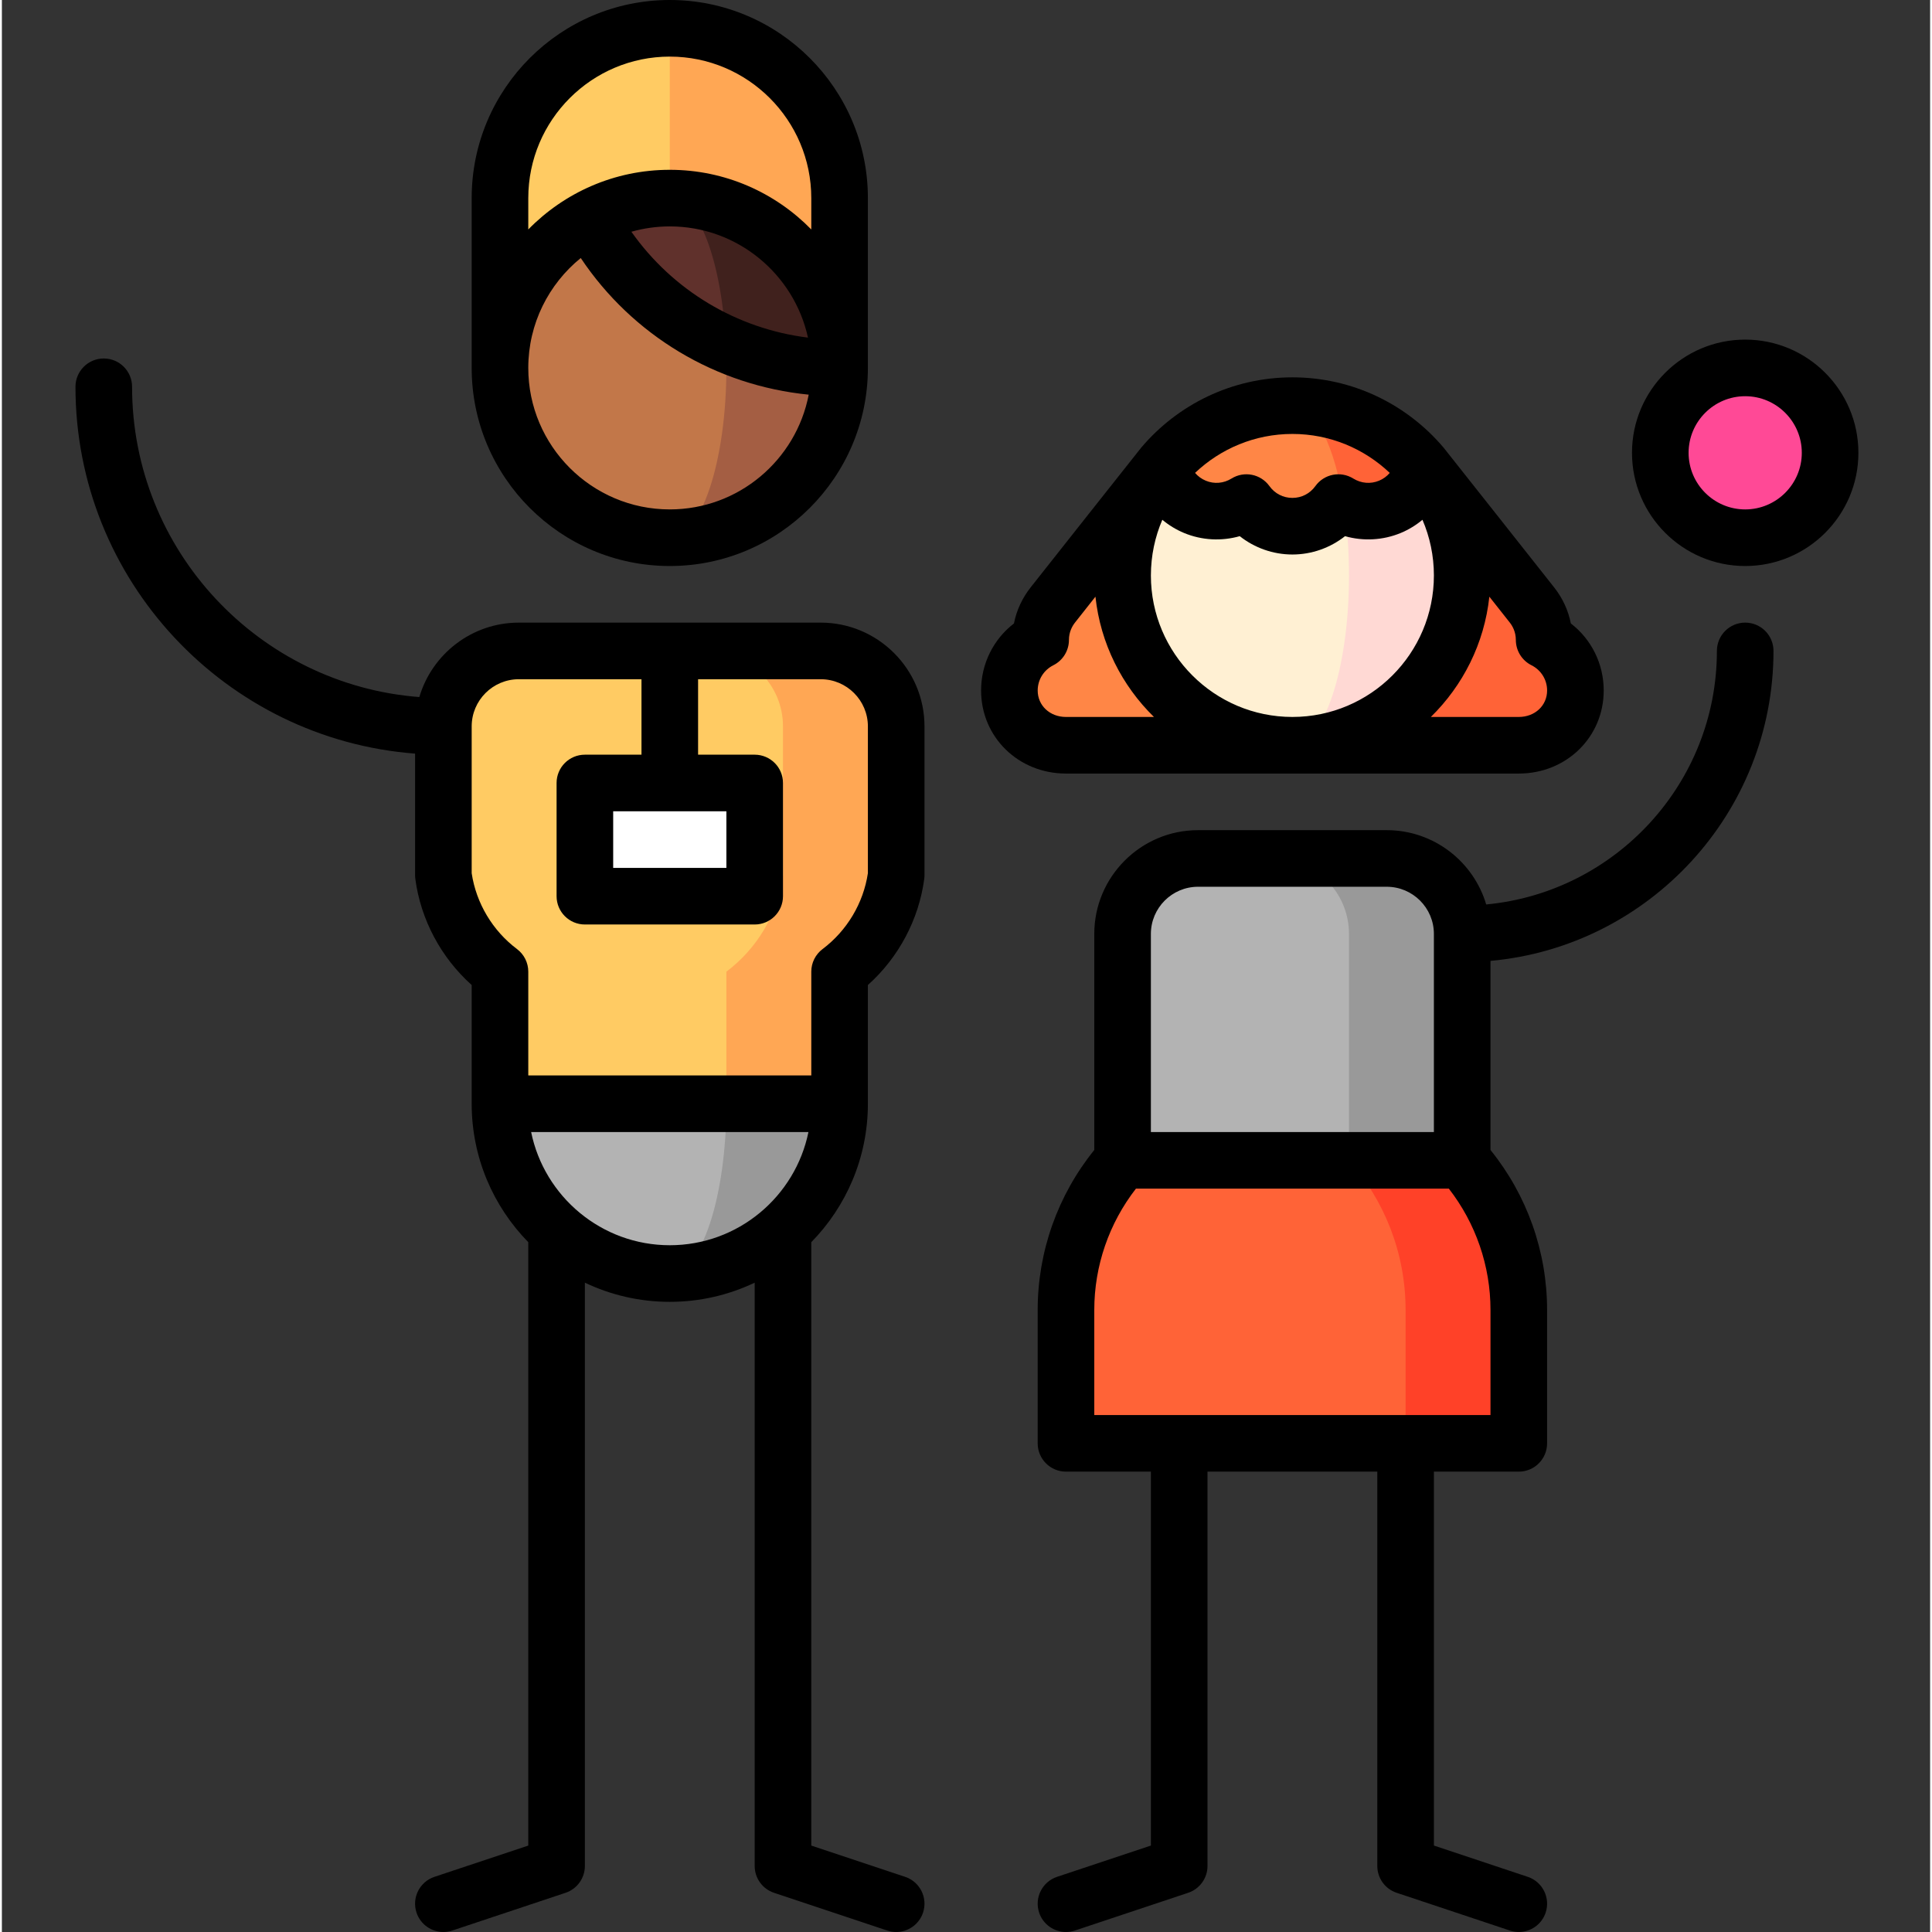 <svg height="512pt" viewBox="-19 0 511 512" width="512pt" xmlns="http://www.w3.org/2000/svg"><rect x="-19" y="0" width="511" height="512" fill="#333333" stroke="none"/><path d="m158 7.5-30 90h75v-45c0-24.852-20.148-45-45-45zm0 0" fill="#ffa754"/><path d="m158 7.5c-24.855 0-45 20.148-45 45v45h45zm0 0" fill="#ffcb63"/><path d="m158 52.5v65l45-20c0-24.852-20.148-45-45-45zm0 0" fill="#40211d"/><path d="m158 82.52v59.98c24.852 0 45-20.148 45-45-16.895 0-32.469-5.574-45-14.98zm0 0" fill="#a45e43"/><path d="m172.848 91.203c-1.02-21.871-7.277-38.703-14.848-38.703-7.668 0-14.887 1.922-21.203 5.305l21.203 59.695zm0 0" fill="#60312c"/><path d="m136.797 57.805c-14.16 7.578-23.797 22.512-23.797 39.695 0 24.852 20.145 45 45 45 8.285 0 15-20.148 15-45 0-2.137-.055-4.238-.148-6.297-15.441-6.777-28.156-18.605-36.055-33.398zm0 0" fill="#c27749"/><path d="m158 262.5v75c24.852 0 45-20.148 45-45zm0 0" fill="#999"/><path d="m173 292.5-15-30-45 30c0 24.852 20.145 45 45 45 8.285 0 15-20.148 15-45zm0 0" fill="#b3b3b3"/><path d="m198 172.5h-30l-25 75 30 45h30v-35c8.027-6.031 13.609-15.141 15-25.57v-39.43c0-11.047-8.957-20-20-20zm0 0" fill="#ffa754"/><path d="m188 231.93v-39.43c0-11.047-8.957-20-20-20h-50c-11.047 0-20 8.953-20 20v39.43c1.391 10.43 6.973 19.539 15 25.57v35h60v-35c8.027-6.031 13.609-15.141 15-25.57zm0 0" fill="#ffcb63"/><path d="m135.5 207.5h45v30h-45zm0 0" fill="#fff"/><path d="m465.496 120c0 12.426-10.074 22.5-22.5 22.5-12.426 0-22.5-10.074-22.5-22.5s10.074-22.5 22.5-22.5c12.426 0 22.5 10.074 22.5 22.5zm0 0" fill="#ff4996"/><path d="m347.996 227.5h-30v120h50v-100c0-11.047-8.953-20-20-20zm0 0" fill="#999"/><path d="m317.996 227.5h-20c-11.047 0-20 8.953-20 20v60l60 40v-100c0-11.047-8.953-20-20-20zm0 0" fill="#b3b3b3"/><path d="m367.996 307.5h-30l15 75h30v-35.336c0-15.211-5.672-29.09-15-39.664zm0 0" fill="#ff4128"/><path d="m337.996 307.5h-60c-9.328 10.574-15 24.453-15 39.664v35.336h90v-35.336c0-15.211-5.672-29.09-15-39.664zm0 0" fill="#ff6337"/><path d="m389.715 169.59c-.004-3.5-1.215-6.711-3.227-9.262l-28.801-36.473-34.691 73.645h60c8.285 0 15-6.227 15-14.512.004-5.867-3.375-10.934-8.281-13.398zm0 0" fill="#ff6337"/><path d="m256.281 169.59c.004-3.5 1.215-6.711 3.227-9.262l28.801-36.473 34.691 73.645s-51.723 0-60 0c-8.285 0-15-6.227-15-14.512 0-5.867 3.375-10.934 8.281-13.398zm0 0" fill="#ff8646"/><path d="m323 107.5v46.355h34.695l-.008-30c-8.25-9.98-20.719-16.355-34.688-16.355zm0 0" fill="#ff6337"/><path d="m288.305 153.855.004-30c8.25-9.98 20.719-16.355 34.691-16.355 6.09 0 11.32 10.879 13.668 26.5-.129-.062 0 19.855 0 19.855zm0 0" fill="#ff8646"/><path d="m357.688 123.855c-1.07 4.551-4.219 8.535-8.859 10.465-4.641 1.918-9.68 1.328-13.648-1.129l-12.18 64.309c24.848 0 45-20.152 45-45 0-10.879-3.883-20.855-10.312-28.645zm0 0" fill="#ffd9d4"/><path d="m336.668 134c-.508-.242-1.008-.512-1.488-.809-2.723 3.789-7.16 6.258-12.18 6.258-4.082 0-7.77-1.629-10.48-4.281-.621-.609-1.191-1.27-1.699-1.977-3.973 2.457-9.012 3.047-13.652 1.129-2.027-.84-3.77-2.082-5.188-3.59-1.812-1.93-3.07-4.316-3.672-6.875-6.43 7.789-10.309 17.766-10.309 28.645 0 24.848 20.148 45 45 45 8.277 0 15-20.152 15-45 0-6.602-.48-12.859-1.332-18.5zm0 0" fill="#fff0d3"/><path d="m158 150c28.949 0 52.5-23.551 52.5-52.5v-45c0-28.949-23.551-52.5-52.5-52.5s-52.5 23.551-52.5 52.5v45c0 28.949 23.551 52.5 52.5 52.5zm-37.5-97.5c0-20.68 16.82-37.5 37.5-37.5 20.676 0 37.5 16.82 37.5 37.5v8.309c-9.539-9.746-22.82-15.809-37.5-15.809s-27.965 6.062-37.5 15.809zm74.125 36.973c-18.875-2.34-35.848-12.516-46.801-28.059 3.238-.914 6.648-1.414 10.176-1.414 17.922 0 32.938 12.641 36.625 29.473zm-60.219-21.094c13.711 20.52 35.848 33.785 60.41 36.211-3.324 17.297-18.562 30.41-36.816 30.41-20.68 0-37.5-16.824-37.5-37.5 0-11.742 5.43-22.238 13.906-29.121zm0 0"/><path d="m220.371 497.383-24.871-8.289v-159.902c9.27-9.473 15-22.422 15-36.691v-31.461c8.117-7.262 13.492-17.316 14.934-28.121.043-.328.066-.656.066-.988v-39.43c0-15.164-12.336-27.5-27.5-27.5h-80c-12.465 0-23.012 8.34-26.375 19.727-42.52-3.266-76.125-38.883-76.125-82.227 0-4.141-3.355-7.5-7.5-7.5s-7.5 3.359-7.5 7.5c0 51.238 39.73 93.371 90 97.215v32.215c0 .332.02.66.066.988 1.438 10.805 6.816 20.859 14.934 28.121v31.461c0 14.27 5.73 27.219 15 36.691v159.902l-24.871 8.289c-3.93 1.309-6.055 5.559-4.746 9.488 1.051 3.141 3.977 5.129 7.117 5.129.785 0 1.586-.125 2.371-.387l30-10c3.062-1.02 5.129-3.887 5.129-7.113v-154.578c6.824 3.25 14.453 5.078 22.5 5.078s15.676-1.828 22.5-5.078v154.578c0 3.227 2.062 6.094 5.129 7.113l30 10c.785.262 1.586.387 2.371.387 3.141 0 6.066-1.988 7.113-5.129 1.312-3.93-.812-8.18-4.742-9.488zm-102.371-317.383h32.5v20h-15c-4.145 0-7.5 3.355-7.5 7.5v30c0 4.141 3.355 7.5 7.5 7.5h45c4.141 0 7.5-3.359 7.5-7.5v-30c0-4.145-3.359-7.5-7.5-7.5h-15v-20h32.5c6.891 0 12.5 5.605 12.5 12.5v38.902c-1.188 7.941-5.543 15.246-12.004 20.102-1.887 1.418-2.996 3.637-2.996 5.996v27.5h-75v-27.5c0-2.359-1.109-4.582-2.996-5.996-6.461-4.855-10.816-12.16-12.004-20.102v-38.902c0-6.895 5.605-12.5 12.5-12.5zm55 35v15h-30v-15zm-51.746 85h73.492c-3.484 17.094-18.637 30-36.746 30s-33.262-12.906-36.746-30zm0 0"/><path d="m442.996 90c-16.543 0-30 13.457-30 30s13.457 30 30 30c16.543 0 30-13.457 30-30s-13.457-30-30-30zm0 45c-8.27 0-15-6.73-15-15s6.73-15 15-15c8.27 0 15 6.73 15 15s-6.73 15-15 15zm0 0"/><path d="m383 205c12.617 0 22.5-9.668 22.5-22.012 0-7.07-3.254-13.559-8.711-17.77-.68-3.457-2.172-6.699-4.414-9.539 0 0-29.141-36.879-29.32-37.066-9.641-11.375-24.016-18.613-40.055-18.613-16.043 0-30.418 7.238-40.055 18.613-.18.188-29.328 37.07-29.328 37.07-2.234 2.84-3.727 6.078-4.41 9.535-5.457 4.211-8.707 10.699-8.707 17.77 0 12.344 9.883 22.012 22.5 22.012zm-97.5-52.5c0-5.238 1.082-10.223 3.027-14.754 1.719 1.434 3.66 2.625 5.773 3.504 4.715 1.953 9.926 2.207 14.746.84 3.934 3.105 8.844 4.859 13.953 4.859 5.105 0 10.02-1.754 13.949-4.859 4.824 1.367 10.039 1.109 14.758-.844 2.109-.879 4.047-2.066 5.762-3.5 1.949 4.531 3.031 9.52 3.031 14.754 0 20.68-16.824 37.5-37.5 37.5-20.68 0-37.5-16.824-37.5-37.5zm96.715 17.098c.004 2.832 1.602 5.422 4.133 6.695 2.562 1.285 4.152 3.852 4.152 6.695 0 3.996-3.227 7.012-7.5 7.012h-23.309c8.48-8.305 14.172-19.445 15.5-31.875l5.41 6.848c.734.934 1.613 2.492 1.613 4.625zm-33.418-44.273c-.754.891-1.719 1.602-2.836 2.066-2.246.93-4.738.719-6.832-.574-3.352-2.082-7.742-1.203-10.043 2-1.43 1.992-3.648 3.133-6.086 3.133-2.441 0-4.66-1.141-6.09-3.133-2.301-3.203-6.691-4.082-10.043-2-2.09 1.293-4.582 1.504-6.816.578-1.125-.469-2.094-1.18-2.848-2.074 6.727-6.387 15.809-10.32 25.797-10.32s19.07 3.934 25.797 10.324zm-93.297 57.664c0-2.844 1.59-5.41 4.148-6.695 2.531-1.273 4.129-3.863 4.133-6.695 0-2.133.879-3.691 1.613-4.621l5.41-6.852c1.332 12.43 7.02 23.574 15.504 31.875h-23.309c-4.277 0-7.5-3.016-7.5-7.012zm0 0"/><path d="m442.996 165c-4.145 0-7.5 3.355-7.5 7.5 0 35.07-26.891 63.973-61.137 67.191-3.371-11.371-13.91-19.691-26.363-19.691h-50c-15.164 0-27.5 12.336-27.5 27.5v57.258c-9.691 11.988-15 26.938-15 42.406v35.336c0 4.141 3.359 7.5 7.5 7.5h22.504v99.094l-24.871 8.289c-3.93 1.309-6.055 5.559-4.746 9.488 1.051 3.141 3.977 5.129 7.113 5.129.789 0 1.586-.125 2.375-.387l30-10c3.062-1.02 5.129-3.887 5.129-7.113v-104.5h45v104.5c0 3.227 2.062 6.094 5.125 7.113l30 10c.789.262 1.59.387 2.375.387 3.141 0 6.066-1.988 7.113-5.129 1.309-3.93-.812-8.18-4.742-9.488l-24.871-8.289v-99.094h22.496c4.145 0 7.5-3.359 7.5-7.5v-35.336c0-15.473-5.305-30.418-15-42.406v-50.113c41.988-3.805 75-39.184 75-82.145 0-4.145-3.355-7.5-7.5-7.5zm-145 70h50c6.895 0 12.5 5.605 12.5 12.5v52.5h-75v-52.5c0-6.895 5.609-12.5 12.5-12.5zm77.5 140h-105v-27.836c0-11.688 3.906-22.98 11.039-32.164h82.922c7.133 9.184 11.039 20.477 11.039 32.164zm0 0"/></svg>